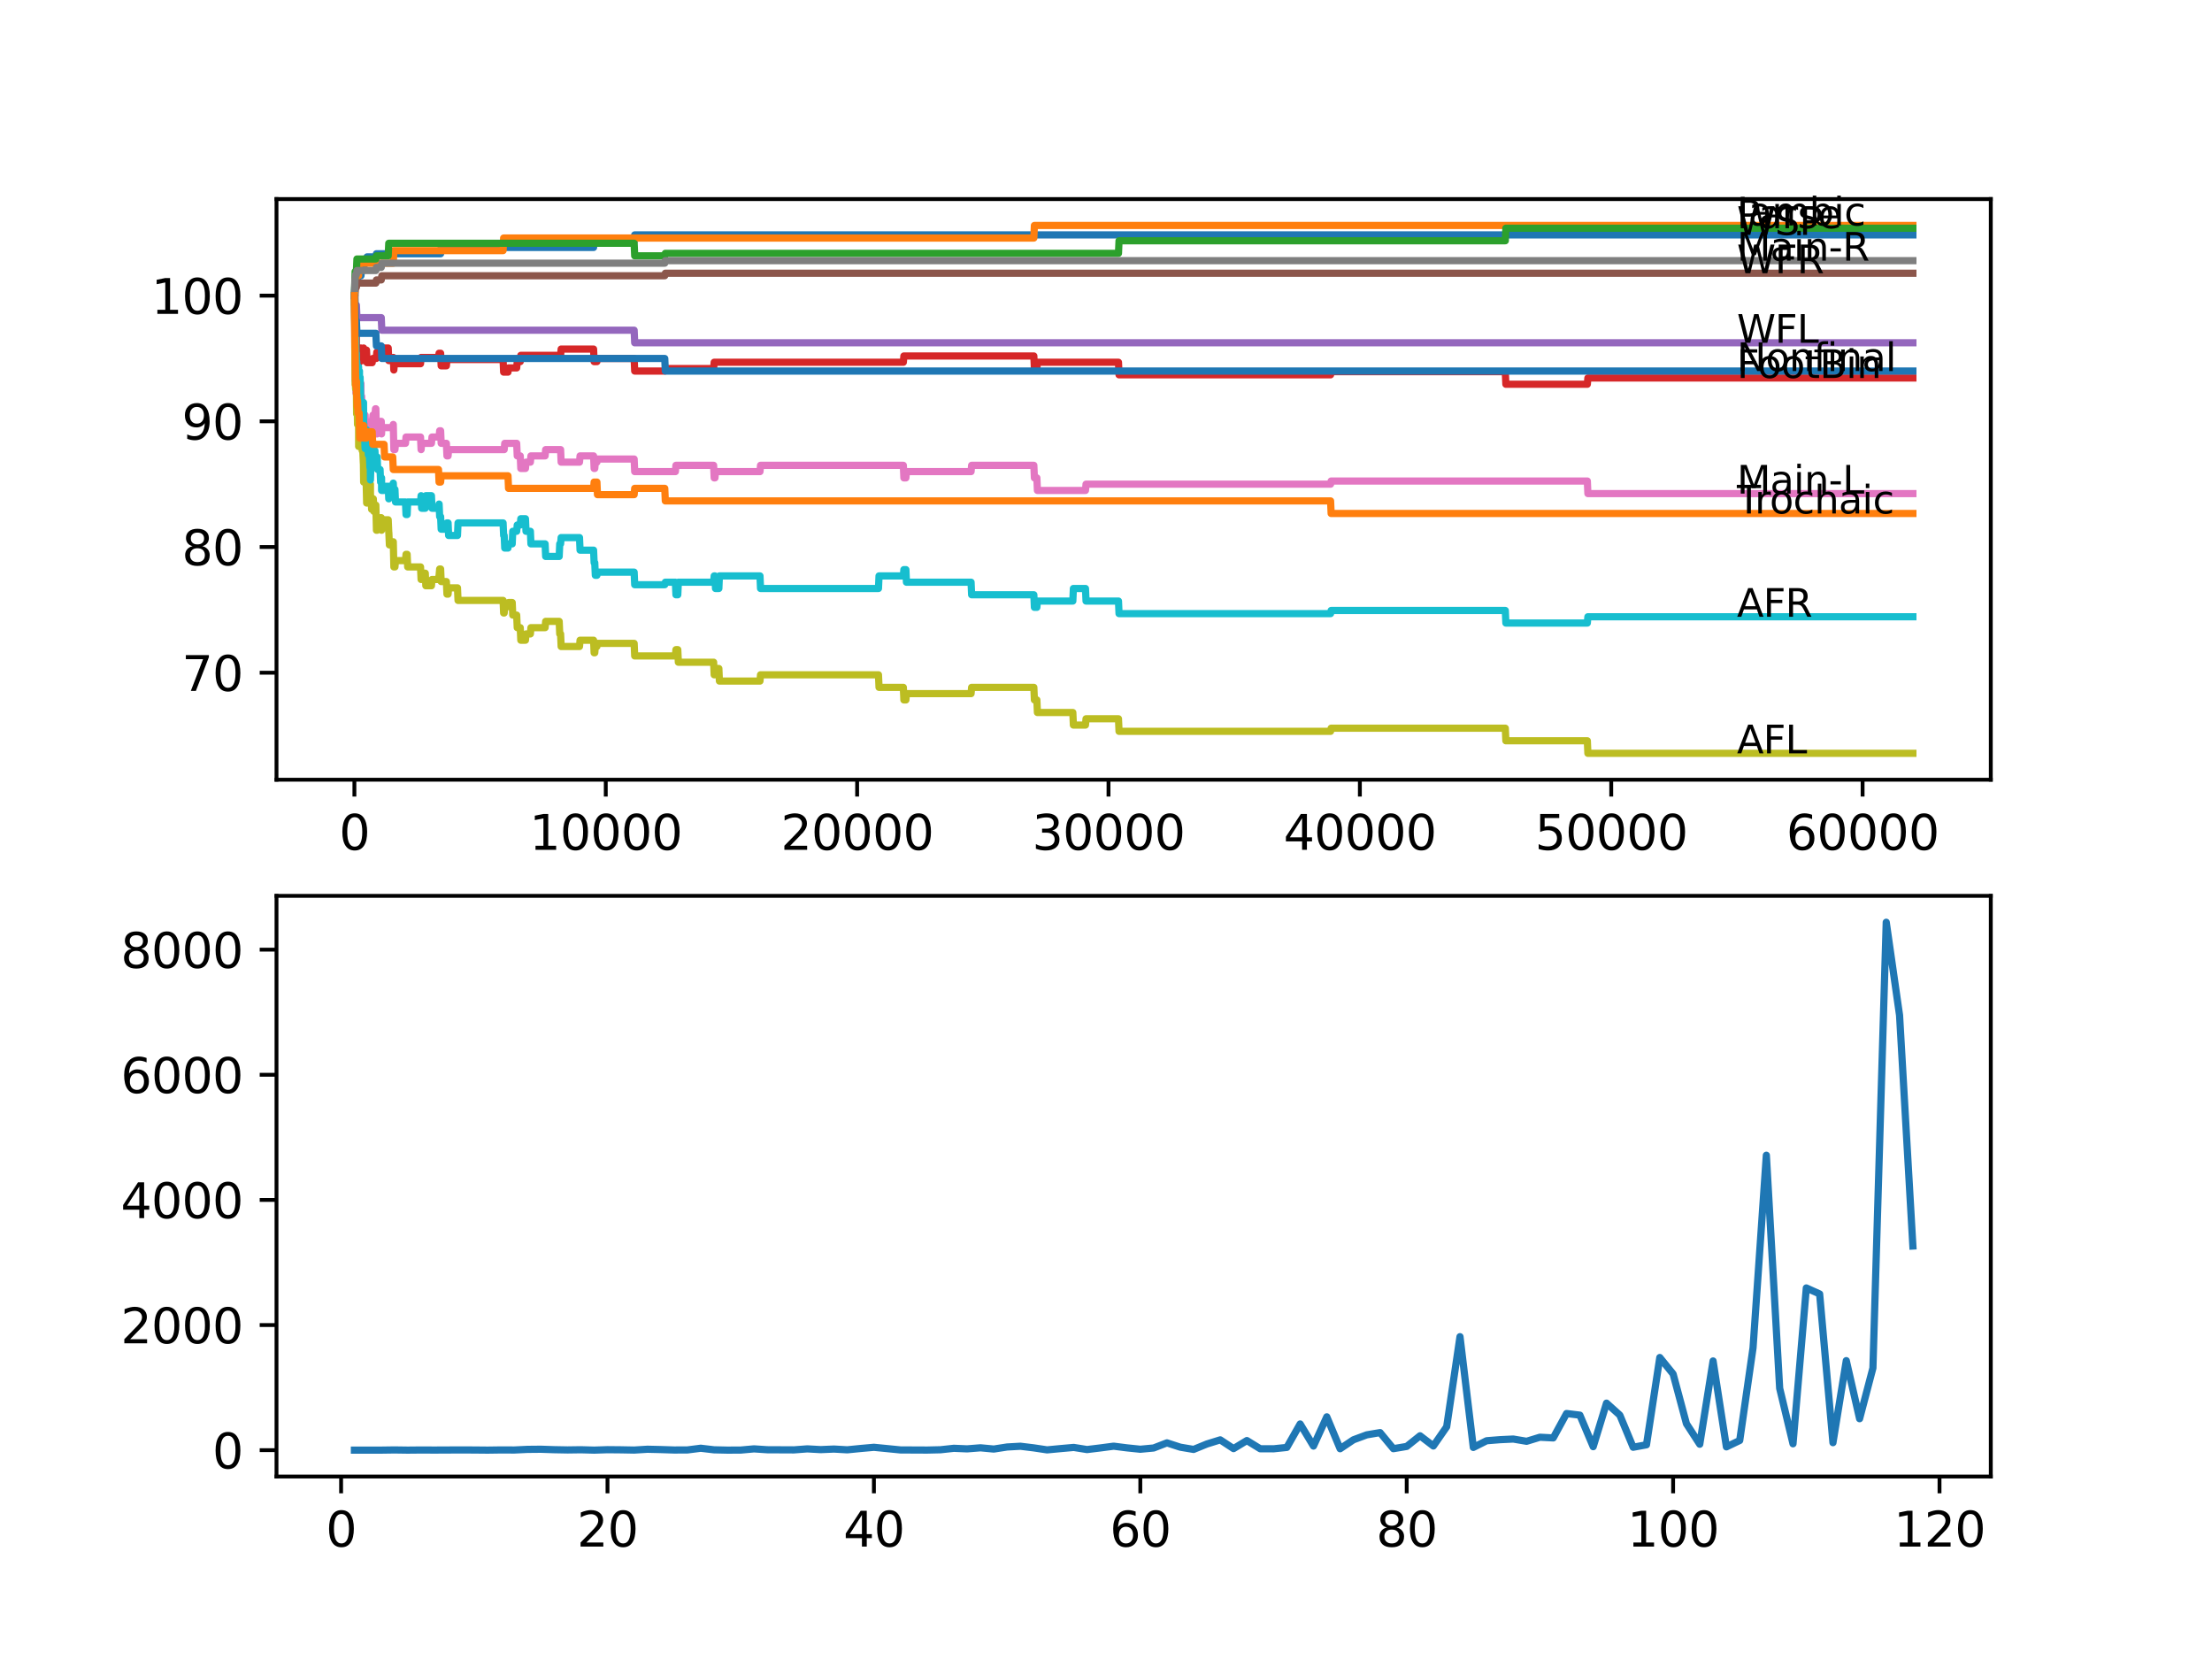 <?xml version="1.0" encoding="utf-8" standalone="no"?>
<!DOCTYPE svg PUBLIC "-//W3C//DTD SVG 1.1//EN"
  "http://www.w3.org/Graphics/SVG/1.1/DTD/svg11.dtd">
<svg xmlns:xlink="http://www.w3.org/1999/xlink" width="460.8pt" height="345.6pt" viewBox="0 0 460.8 345.6" xmlns="http://www.w3.org/2000/svg" version="1.1">
 <defs>
  <style type="text/css">*{stroke-linejoin: round; stroke-linecap: butt}</style>
 </defs>
 <g id="figure_1">
  <g id="patch_1">
   <path d="M 0 345.6 
L 460.8 345.6 
L 460.8 0 
L 0 0 
z
" style="fill: #ffffff"/>
  </g>
  <g id="axes_1">
   <g id="patch_2">
    <path d="M 57.6 162.432 
L 414.72 162.432 
L 414.72 41.472 
L 57.6 41.472 
z
" style="fill: #ffffff"/>
   </g>
   <g id="matplotlib.axis_1">
    <g id="xtick_1">
     <g id="line2d_1">
      <defs>
       <path id="mcd1e074f66" d="M 0 0 
L 0 3.5 
" style="stroke: #000000; stroke-width: 0.8"/>
      </defs>
      <g>
       <use xlink:href="#mcd1e074f66" x="73.827" y="162.432" style="stroke: #000000; stroke-width: 0.8"/>
      </g>
     </g>
     <g id="text_1">
      <!-- 0 -->
      <g transform="translate(70.646 177.03)scale(0.1 -0.1)">
       <defs>
        <path id="DejaVuSans-30" d="M 2034 4250 
Q 1547 4250 1301 3770 
Q 1056 3291 1056 2328 
Q 1056 1369 1301 889 
Q 1547 409 2034 409 
Q 2525 409 2770 889 
Q 3016 1369 3016 2328 
Q 3016 3291 2770 3770 
Q 2525 4250 2034 4250 
z
M 2034 4750 
Q 2819 4750 3233 4129 
Q 3647 3509 3647 2328 
Q 3647 1150 3233 529 
Q 2819 -91 2034 -91 
Q 1250 -91 836 529 
Q 422 1150 422 2328 
Q 422 3509 836 4129 
Q 1250 4750 2034 4750 
z
" transform="scale(0.016)"/>
       </defs>
       <use xlink:href="#DejaVuSans-30"/>
      </g>
     </g>
    </g>
    <g id="xtick_2">
     <g id="line2d_2">
      <g>
       <use xlink:href="#mcd1e074f66" x="126.192" y="162.432" style="stroke: #000000; stroke-width: 0.8"/>
      </g>
     </g>
     <g id="text_2">
      <!-- 10000 -->
      <g transform="translate(110.286 177.03)scale(0.1 -0.1)">
       <defs>
        <path id="DejaVuSans-31" d="M 794 531 
L 1825 531 
L 1825 4091 
L 703 3866 
L 703 4441 
L 1819 4666 
L 2450 4666 
L 2450 531 
L 3481 531 
L 3481 0 
L 794 0 
L 794 531 
z
" transform="scale(0.016)"/>
       </defs>
       <use xlink:href="#DejaVuSans-31"/>
       <use xlink:href="#DejaVuSans-30" x="63.623"/>
       <use xlink:href="#DejaVuSans-30" x="127.246"/>
       <use xlink:href="#DejaVuSans-30" x="190.869"/>
       <use xlink:href="#DejaVuSans-30" x="254.492"/>
      </g>
     </g>
    </g>
    <g id="xtick_3">
     <g id="line2d_3">
      <g>
       <use xlink:href="#mcd1e074f66" x="178.556" y="162.432" style="stroke: #000000; stroke-width: 0.8"/>
      </g>
     </g>
     <g id="text_3">
      <!-- 20000 -->
      <g transform="translate(162.65 177.03)scale(0.1 -0.1)">
       <defs>
        <path id="DejaVuSans-32" d="M 1228 531 
L 3431 531 
L 3431 0 
L 469 0 
L 469 531 
Q 828 903 1448 1529 
Q 2069 2156 2228 2338 
Q 2531 2678 2651 2914 
Q 2772 3150 2772 3378 
Q 2772 3750 2511 3984 
Q 2250 4219 1831 4219 
Q 1534 4219 1204 4116 
Q 875 4013 500 3803 
L 500 4441 
Q 881 4594 1212 4672 
Q 1544 4750 1819 4750 
Q 2544 4750 2975 4387 
Q 3406 4025 3406 3419 
Q 3406 3131 3298 2873 
Q 3191 2616 2906 2266 
Q 2828 2175 2409 1742 
Q 1991 1309 1228 531 
z
" transform="scale(0.016)"/>
       </defs>
       <use xlink:href="#DejaVuSans-32"/>
       <use xlink:href="#DejaVuSans-30" x="63.623"/>
       <use xlink:href="#DejaVuSans-30" x="127.246"/>
       <use xlink:href="#DejaVuSans-30" x="190.869"/>
       <use xlink:href="#DejaVuSans-30" x="254.492"/>
      </g>
     </g>
    </g>
    <g id="xtick_4">
     <g id="line2d_4">
      <g>
       <use xlink:href="#mcd1e074f66" x="230.921" y="162.432" style="stroke: #000000; stroke-width: 0.8"/>
      </g>
     </g>
     <g id="text_4">
      <!-- 30000 -->
      <g transform="translate(215.015 177.03)scale(0.1 -0.1)">
       <defs>
        <path id="DejaVuSans-33" d="M 2597 2516 
Q 3050 2419 3304 2112 
Q 3559 1806 3559 1356 
Q 3559 666 3084 287 
Q 2609 -91 1734 -91 
Q 1441 -91 1130 -33 
Q 819 25 488 141 
L 488 750 
Q 750 597 1062 519 
Q 1375 441 1716 441 
Q 2309 441 2620 675 
Q 2931 909 2931 1356 
Q 2931 1769 2642 2001 
Q 2353 2234 1838 2234 
L 1294 2234 
L 1294 2753 
L 1863 2753 
Q 2328 2753 2575 2939 
Q 2822 3125 2822 3475 
Q 2822 3834 2567 4026 
Q 2313 4219 1838 4219 
Q 1578 4219 1281 4162 
Q 984 4106 628 3988 
L 628 4550 
Q 988 4650 1302 4700 
Q 1616 4750 1894 4750 
Q 2613 4750 3031 4423 
Q 3450 4097 3450 3541 
Q 3450 3153 3228 2886 
Q 3006 2619 2597 2516 
z
" transform="scale(0.016)"/>
       </defs>
       <use xlink:href="#DejaVuSans-33"/>
       <use xlink:href="#DejaVuSans-30" x="63.623"/>
       <use xlink:href="#DejaVuSans-30" x="127.246"/>
       <use xlink:href="#DejaVuSans-30" x="190.869"/>
       <use xlink:href="#DejaVuSans-30" x="254.492"/>
      </g>
     </g>
    </g>
    <g id="xtick_5">
     <g id="line2d_5">
      <g>
       <use xlink:href="#mcd1e074f66" x="283.285" y="162.432" style="stroke: #000000; stroke-width: 0.8"/>
      </g>
     </g>
     <g id="text_5">
      <!-- 40000 -->
      <g transform="translate(267.379 177.03)scale(0.1 -0.1)">
       <defs>
        <path id="DejaVuSans-34" d="M 2419 4116 
L 825 1625 
L 2419 1625 
L 2419 4116 
z
M 2253 4666 
L 3047 4666 
L 3047 1625 
L 3713 1625 
L 3713 1100 
L 3047 1100 
L 3047 0 
L 2419 0 
L 2419 1100 
L 313 1100 
L 313 1709 
L 2253 4666 
z
" transform="scale(0.016)"/>
       </defs>
       <use xlink:href="#DejaVuSans-34"/>
       <use xlink:href="#DejaVuSans-30" x="63.623"/>
       <use xlink:href="#DejaVuSans-30" x="127.246"/>
       <use xlink:href="#DejaVuSans-30" x="190.869"/>
       <use xlink:href="#DejaVuSans-30" x="254.492"/>
      </g>
     </g>
    </g>
    <g id="xtick_6">
     <g id="line2d_6">
      <g>
       <use xlink:href="#mcd1e074f66" x="335.65" y="162.432" style="stroke: #000000; stroke-width: 0.8"/>
      </g>
     </g>
     <g id="text_6">
      <!-- 50000 -->
      <g transform="translate(319.744 177.03)scale(0.1 -0.1)">
       <defs>
        <path id="DejaVuSans-35" d="M 691 4666 
L 3169 4666 
L 3169 4134 
L 1269 4134 
L 1269 2991 
Q 1406 3038 1543 3061 
Q 1681 3084 1819 3084 
Q 2600 3084 3056 2656 
Q 3513 2228 3513 1497 
Q 3513 744 3044 326 
Q 2575 -91 1722 -91 
Q 1428 -91 1123 -41 
Q 819 9 494 109 
L 494 744 
Q 775 591 1075 516 
Q 1375 441 1709 441 
Q 2250 441 2565 725 
Q 2881 1009 2881 1497 
Q 2881 1984 2565 2268 
Q 2250 2553 1709 2553 
Q 1456 2553 1204 2497 
Q 953 2441 691 2322 
L 691 4666 
z
" transform="scale(0.016)"/>
       </defs>
       <use xlink:href="#DejaVuSans-35"/>
       <use xlink:href="#DejaVuSans-30" x="63.623"/>
       <use xlink:href="#DejaVuSans-30" x="127.246"/>
       <use xlink:href="#DejaVuSans-30" x="190.869"/>
       <use xlink:href="#DejaVuSans-30" x="254.492"/>
      </g>
     </g>
    </g>
    <g id="xtick_7">
     <g id="line2d_7">
      <g>
       <use xlink:href="#mcd1e074f66" x="388.014" y="162.432" style="stroke: #000000; stroke-width: 0.8"/>
      </g>
     </g>
     <g id="text_7">
      <!-- 60000 -->
      <g transform="translate(372.108 177.03)scale(0.1 -0.1)">
       <defs>
        <path id="DejaVuSans-36" d="M 2113 2584 
Q 1688 2584 1439 2293 
Q 1191 2003 1191 1497 
Q 1191 994 1439 701 
Q 1688 409 2113 409 
Q 2538 409 2786 701 
Q 3034 994 3034 1497 
Q 3034 2003 2786 2293 
Q 2538 2584 2113 2584 
z
M 3366 4563 
L 3366 3988 
Q 3128 4100 2886 4159 
Q 2644 4219 2406 4219 
Q 1781 4219 1451 3797 
Q 1122 3375 1075 2522 
Q 1259 2794 1537 2939 
Q 1816 3084 2150 3084 
Q 2853 3084 3261 2657 
Q 3669 2231 3669 1497 
Q 3669 778 3244 343 
Q 2819 -91 2113 -91 
Q 1303 -91 875 529 
Q 447 1150 447 2328 
Q 447 3434 972 4092 
Q 1497 4750 2381 4750 
Q 2619 4750 2861 4703 
Q 3103 4656 3366 4563 
z
" transform="scale(0.016)"/>
       </defs>
       <use xlink:href="#DejaVuSans-36"/>
       <use xlink:href="#DejaVuSans-30" x="63.623"/>
       <use xlink:href="#DejaVuSans-30" x="127.246"/>
       <use xlink:href="#DejaVuSans-30" x="190.869"/>
       <use xlink:href="#DejaVuSans-30" x="254.492"/>
      </g>
     </g>
    </g>
   </g>
   <g id="matplotlib.axis_2">
    <g id="ytick_1">
     <g id="line2d_8">
      <defs>
       <path id="m75cc84a475" d="M 0 0 
L -3.5 0 
" style="stroke: #000000; stroke-width: 0.8"/>
      </defs>
      <g>
       <use xlink:href="#m75cc84a475" x="57.6" y="140.134" style="stroke: #000000; stroke-width: 0.8"/>
      </g>
     </g>
     <g id="text_8">
      <!-- 70 -->
      <g transform="translate(37.875 143.933)scale(0.1 -0.1)">
       <defs>
        <path id="DejaVuSans-37" d="M 525 4666 
L 3525 4666 
L 3525 4397 
L 1831 0 
L 1172 0 
L 2766 4134 
L 525 4134 
L 525 4666 
z
" transform="scale(0.016)"/>
       </defs>
       <use xlink:href="#DejaVuSans-37"/>
       <use xlink:href="#DejaVuSans-30" x="63.623"/>
      </g>
     </g>
    </g>
    <g id="ytick_2">
     <g id="line2d_9">
      <g>
       <use xlink:href="#m75cc84a475" x="57.6" y="113.952" style="stroke: #000000; stroke-width: 0.8"/>
      </g>
     </g>
     <g id="text_9">
      <!-- 80 -->
      <g transform="translate(37.875 117.751)scale(0.1 -0.1)">
       <defs>
        <path id="DejaVuSans-38" d="M 2034 2216 
Q 1584 2216 1326 1975 
Q 1069 1734 1069 1313 
Q 1069 891 1326 650 
Q 1584 409 2034 409 
Q 2484 409 2743 651 
Q 3003 894 3003 1313 
Q 3003 1734 2745 1975 
Q 2488 2216 2034 2216 
z
M 1403 2484 
Q 997 2584 770 2862 
Q 544 3141 544 3541 
Q 544 4100 942 4425 
Q 1341 4750 2034 4750 
Q 2731 4750 3128 4425 
Q 3525 4100 3525 3541 
Q 3525 3141 3298 2862 
Q 3072 2584 2669 2484 
Q 3125 2378 3379 2068 
Q 3634 1759 3634 1313 
Q 3634 634 3220 271 
Q 2806 -91 2034 -91 
Q 1263 -91 848 271 
Q 434 634 434 1313 
Q 434 1759 690 2068 
Q 947 2378 1403 2484 
z
M 1172 3481 
Q 1172 3119 1398 2916 
Q 1625 2713 2034 2713 
Q 2441 2713 2670 2916 
Q 2900 3119 2900 3481 
Q 2900 3844 2670 4047 
Q 2441 4250 2034 4250 
Q 1625 4250 1398 4047 
Q 1172 3844 1172 3481 
z
" transform="scale(0.016)"/>
       </defs>
       <use xlink:href="#DejaVuSans-38"/>
       <use xlink:href="#DejaVuSans-30" x="63.623"/>
      </g>
     </g>
    </g>
    <g id="ytick_3">
     <g id="line2d_10">
      <g>
       <use xlink:href="#m75cc84a475" x="57.6" y="87.77" style="stroke: #000000; stroke-width: 0.8"/>
      </g>
     </g>
     <g id="text_10">
      <!-- 90 -->
      <g transform="translate(37.875 91.569)scale(0.1 -0.1)">
       <defs>
        <path id="DejaVuSans-39" d="M 703 97 
L 703 672 
Q 941 559 1184 500 
Q 1428 441 1663 441 
Q 2288 441 2617 861 
Q 2947 1281 2994 2138 
Q 2813 1869 2534 1725 
Q 2256 1581 1919 1581 
Q 1219 1581 811 2004 
Q 403 2428 403 3163 
Q 403 3881 828 4315 
Q 1253 4750 1959 4750 
Q 2769 4750 3195 4129 
Q 3622 3509 3622 2328 
Q 3622 1225 3098 567 
Q 2575 -91 1691 -91 
Q 1453 -91 1209 -44 
Q 966 3 703 97 
z
M 1959 2075 
Q 2384 2075 2632 2365 
Q 2881 2656 2881 3163 
Q 2881 3666 2632 3958 
Q 2384 4250 1959 4250 
Q 1534 4250 1286 3958 
Q 1038 3666 1038 3163 
Q 1038 2656 1286 2365 
Q 1534 2075 1959 2075 
z
" transform="scale(0.016)"/>
       </defs>
       <use xlink:href="#DejaVuSans-39"/>
       <use xlink:href="#DejaVuSans-30" x="63.623"/>
      </g>
     </g>
    </g>
    <g id="ytick_4">
     <g id="line2d_11">
      <g>
       <use xlink:href="#m75cc84a475" x="57.6" y="61.588" style="stroke: #000000; stroke-width: 0.8"/>
      </g>
     </g>
     <g id="text_11">
      <!-- 100 -->
      <g transform="translate(31.512 65.388)scale(0.1 -0.1)">
       <use xlink:href="#DejaVuSans-31"/>
       <use xlink:href="#DejaVuSans-30" x="63.623"/>
       <use xlink:href="#DejaVuSans-30" x="127.246"/>
      </g>
     </g>
    </g>
   </g>
   <g id="line2d_12">
    <path d="M 73.833 61.588 
L 73.964 58.752 
L 74.409 58.752 
L 74.524 57.443 
L 75.194 57.443 
L 75.309 56.134 
L 75.744 56.134 
L 75.859 54.825 
L 76.351 54.825 
L 76.467 53.516 
L 78.299 53.516 
L 78.415 52.861 
L 91.789 52.861 
L 91.904 51.552 
L 123.652 51.552 
L 123.767 50.243 
L 132.104 50.243 
L 132.219 48.934 
L 398.487 48.934 
L 398.487 48.934 
" clip-path="url(#p19da0e4872)" style="fill: none; stroke: #1f77b4; stroke-width: 1.5; stroke-linecap: square"/>
   </g>
   <g id="line2d_13">
    <path d="M 73.833 61.588 
L 73.848 63.552 
L 73.953 60.061 
L 74.063 60.061 
L 74.178 57.443 
L 74.707 57.443 
L 74.822 54.825 
L 81.928 54.825 
L 82.043 52.207 
L 104.801 52.207 
L 104.916 49.588 
L 215.369 49.588 
L 215.484 46.97 
L 398.487 46.97 
L 398.487 46.97 
" clip-path="url(#p19da0e4872)" style="fill: none; stroke: #ff7f0e; stroke-width: 1.5; stroke-linecap: square"/>
   </g>
   <g id="line2d_14">
    <path d="M 73.833 61.588 
L 73.979 56.57 
L 74.241 56.57 
L 74.356 53.952 
L 78.299 53.952 
L 78.415 53.297 
L 80.871 53.297 
L 80.986 50.679 
L 132.104 50.679 
L 132.219 53.297 
L 138.482 53.297 
L 138.597 52.774 
L 233 52.774 
L 233.115 50.156 
L 313.584 50.156 
L 313.699 47.537 
L 398.487 47.537 
L 398.487 47.537 
" clip-path="url(#p19da0e4872)" style="fill: none; stroke: #2ca02c; stroke-width: 1.5; stroke-linecap: square"/>
   </g>
   <g id="line2d_15">
    <path d="M 73.833 61.588 
L 73.953 68.788 
L 73.958 67.916 
L 73.964 70.534 
L 74.063 68.788 
L 74.178 71.407 
L 74.205 71.407 
L 74.241 70.097 
L 74.252 75.334 
L 74.299 74.461 
L 74.33 74.461 
L 74.445 73.588 
L 74.477 73.588 
L 74.592 72.934 
L 74.707 72.934 
L 74.817 75.552 
L 74.943 72.497 
L 75.194 72.497 
L 75.309 75.116 
L 75.336 75.116 
L 75.451 73.807 
L 75.707 73.807 
L 75.744 72.497 
L 75.749 75.116 
L 75.812 74.243 
L 76.058 74.243 
L 76.173 72.934 
L 76.351 72.934 
L 76.467 75.552 
L 77.53 75.552 
L 77.645 74.679 
L 78.378 74.679 
L 78.493 73.37 
L 80.007 73.37 
L 80.122 72.497 
L 80.871 72.497 
L 80.986 75.116 
L 81.808 75.116 
L 81.923 74.461 
L 81.928 74.461 
L 82.043 77.079 
L 82.159 75.77 
L 87.605 75.77 
L 87.72 74.461 
L 91.349 74.461 
L 91.464 73.588 
L 91.789 73.588 
L 91.904 76.207 
L 92.993 76.207 
L 93.108 74.897 
L 104.801 74.897 
L 104.916 77.516 
L 105.822 77.516 
L 105.937 76.643 
L 107.634 76.643 
L 107.749 75.334 
L 108.378 75.334 
L 108.493 74.025 
L 116.782 74.025 
L 116.897 72.716 
L 123.652 72.716 
L 123.767 75.334 
L 124.349 75.334 
L 124.464 74.679 
L 132.104 74.679 
L 132.219 77.297 
L 138.482 77.297 
L 138.597 76.774 
L 148.662 76.774 
L 148.777 75.465 
L 188.181 75.465 
L 188.296 74.156 
L 215.369 74.156 
L 215.484 76.774 
L 215.997 76.774 
L 216.112 75.465 
L 233 75.465 
L 233.115 78.083 
L 277.185 78.083 
L 277.3 77.428 
L 313.584 77.428 
L 313.699 80.047 
L 330.67 80.047 
L 330.785 78.737 
L 398.487 78.737 
L 398.487 78.737 
" clip-path="url(#p19da0e4872)" style="fill: none; stroke: #d62728; stroke-width: 1.5; stroke-linecap: square"/>
   </g>
   <g id="line2d_16">
    <path d="M 73.833 61.588 
L 73.917 60.934 
L 73.922 63.552 
L 73.927 63.552 
L 74.246 63.552 
L 74.362 66.17 
L 79.425 66.17 
L 79.54 68.788 
L 132.104 68.788 
L 132.219 71.407 
L 398.487 71.407 
L 398.487 71.407 
" clip-path="url(#p19da0e4872)" style="fill: none; stroke: #9467bd; stroke-width: 1.5; stroke-linecap: square"/>
   </g>
   <g id="line2d_17">
    <path d="M 73.833 61.588 
L 73.937 61.588 
L 74.058 59.843 
L 74.246 59.843 
L 74.362 58.97 
L 78.299 58.97 
L 78.415 58.316 
L 79.425 58.316 
L 79.54 57.443 
L 138.482 57.443 
L 138.597 56.919 
L 398.487 56.919 
L 398.487 56.919 
" clip-path="url(#p19da0e4872)" style="fill: none; stroke: #8c564b; stroke-width: 1.5; stroke-linecap: square"/>
   </g>
   <g id="line2d_18">
    <path d="M 73.833 61.588 
L 73.974 79.261 
L 74.063 79.261 
L 74.142 81.879 
L 74.173 80.57 
L 74.184 80.57 
L 74.246 79.261 
L 74.252 81.879 
L 74.288 81.879 
L 74.32 81.879 
L 74.409 80.57 
L 74.414 83.188 
L 74.424 83.188 
L 74.477 83.188 
L 74.602 81.225 
L 74.66 81.225 
L 74.707 79.916 
L 74.712 82.534 
L 74.765 82.534 
L 74.885 82.534 
L 74.911 81.225 
L 74.917 83.843 
L 74.99 83.843 
L 75.021 83.843 
L 75.142 81.225 
L 75.163 81.225 
L 75.194 79.916 
L 75.199 82.534 
L 75.268 82.534 
L 75.336 82.534 
L 75.451 85.152 
L 75.707 85.152 
L 75.791 89.079 
L 75.823 87.77 
L 75.948 87.77 
L 76.058 86.461 
L 76.173 89.079 
L 76.351 89.079 
L 76.467 91.697 
L 76.619 91.697 
L 76.734 90.388 
L 76.948 90.388 
L 77.064 89.079 
L 77.142 89.079 
L 77.257 87.77 
L 77.582 87.77 
L 77.697 86.461 
L 78.106 86.461 
L 78.221 85.152 
L 78.299 85.152 
L 78.42 90.388 
L 78.561 90.388 
L 78.676 89.079 
L 79.174 89.079 
L 79.289 87.77 
L 79.425 87.77 
L 79.488 90.388 
L 79.535 89.079 
L 81.808 89.079 
L 81.923 88.425 
L 81.928 88.425 
L 82.049 93.661 
L 82.274 93.661 
L 82.389 92.352 
L 84.468 92.352 
L 84.583 91.043 
L 87.605 91.043 
L 87.72 93.661 
L 87.725 93.661 
L 87.84 92.352 
L 89.877 92.352 
L 89.992 91.043 
L 91.474 91.043 
L 91.59 89.734 
L 91.789 89.734 
L 91.904 92.352 
L 92.993 92.352 
L 93.108 94.97 
L 93.344 94.97 
L 93.459 93.661 
L 105.031 93.661 
L 105.147 92.352 
L 107.634 92.352 
L 107.749 94.97 
L 108.378 94.97 
L 108.493 97.588 
L 109.462 97.588 
L 109.577 96.279 
L 110.488 96.279 
L 110.603 94.97 
L 113.556 94.97 
L 113.672 93.661 
L 116.782 93.661 
L 116.897 96.279 
L 120.72 96.279 
L 120.835 94.97 
L 123.652 94.97 
L 123.767 97.588 
L 123.898 97.588 
L 124.014 96.279 
L 124.349 96.279 
L 124.464 95.625 
L 132.104 95.625 
L 132.219 98.243 
L 140.697 98.243 
L 140.812 96.934 
L 148.662 96.934 
L 148.777 99.552 
L 148.939 99.552 
L 149.054 98.243 
L 158.318 98.243 
L 158.433 96.934 
L 188.181 96.934 
L 188.296 99.552 
L 188.715 99.552 
L 188.83 98.243 
L 202.293 98.243 
L 202.408 96.934 
L 215.369 96.934 
L 215.484 99.552 
L 215.997 99.552 
L 216.112 102.17 
L 226.124 102.17 
L 226.24 100.861 
L 277.185 100.861 
L 277.3 100.207 
L 330.67 100.207 
L 330.785 102.825 
L 398.487 102.825 
L 398.487 102.825 
" clip-path="url(#p19da0e4872)" style="fill: none; stroke: #e377c2; stroke-width: 1.5; stroke-linecap: square"/>
   </g>
   <g id="line2d_19">
    <path d="M 73.833 61.588 
L 73.838 61.588 
L 73.953 58.097 
L 73.958 58.097 
L 74.074 57.225 
L 74.246 57.225 
L 74.362 56.352 
L 78.299 56.352 
L 78.415 55.697 
L 79.425 55.697 
L 79.54 54.825 
L 138.482 54.825 
L 138.597 54.301 
L 398.487 54.301 
L 398.487 54.301 
" clip-path="url(#p19da0e4872)" style="fill: none; stroke: #7f7f7f; stroke-width: 1.5; stroke-linecap: square"/>
   </g>
   <g id="line2d_20">
    <path d="M 73.833 61.588 
L 73.979 80.134 
L 74.063 78.388 
L 74.068 81.007 
L 74.084 81.007 
L 74.142 81.007 
L 74.205 78.388 
L 74.241 81.007 
L 74.288 86.243 
L 74.356 83.188 
L 74.409 83.188 
L 74.477 88.425 
L 74.524 86.461 
L 74.66 86.461 
L 74.692 85.152 
L 74.712 93.007 
L 74.744 93.007 
L 74.817 93.007 
L 74.911 89.952 
L 74.927 92.57 
L 75.021 92.57 
L 75.142 89.952 
L 75.163 89.952 
L 75.194 88.643 
L 75.199 91.261 
L 75.268 91.261 
L 75.336 91.261 
L 75.451 93.879 
L 75.576 93.879 
L 75.692 96.497 
L 75.707 96.497 
L 75.755 100.425 
L 75.817 98.243 
L 75.948 98.243 
L 76.058 96.934 
L 76.173 99.552 
L 76.257 99.552 
L 76.378 104.788 
L 76.619 104.788 
L 76.734 103.479 
L 76.948 103.479 
L 77.064 102.17 
L 77.142 102.17 
L 77.168 100.861 
L 77.174 103.479 
L 77.247 103.479 
L 77.299 103.479 
L 77.414 106.097 
L 77.53 106.097 
L 77.65 103.916 
L 77.771 103.916 
L 77.886 106.534 
L 78.106 106.534 
L 78.221 105.225 
L 78.299 105.225 
L 78.42 110.461 
L 78.561 110.461 
L 78.676 109.152 
L 79.174 109.152 
L 79.289 107.843 
L 79.425 107.843 
L 79.488 110.461 
L 79.535 109.152 
L 80.007 109.152 
L 80.122 108.279 
L 80.871 108.279 
L 80.986 110.897 
L 81.001 110.897 
L 81.117 113.516 
L 81.808 113.516 
L 81.923 112.861 
L 81.928 112.861 
L 82.049 118.097 
L 82.274 118.097 
L 82.389 116.788 
L 84.468 116.788 
L 84.583 115.479 
L 84.814 115.479 
L 84.929 118.097 
L 87.605 118.097 
L 87.72 120.716 
L 87.725 120.716 
L 87.84 119.407 
L 88.594 119.407 
L 88.709 122.025 
L 89.877 122.025 
L 89.992 120.716 
L 91.349 120.716 
L 91.464 119.843 
L 91.474 119.843 
L 91.59 118.534 
L 91.789 118.534 
L 91.904 121.152 
L 92.993 121.152 
L 93.108 123.77 
L 93.344 123.77 
L 93.459 122.461 
L 95.302 122.461 
L 95.417 125.079 
L 104.801 125.079 
L 104.916 127.697 
L 105.031 127.697 
L 105.147 126.388 
L 105.822 126.388 
L 105.937 125.516 
L 106.702 125.516 
L 106.817 128.134 
L 107.634 128.134 
L 107.749 130.752 
L 108.378 130.752 
L 108.493 133.37 
L 109.462 133.37 
L 109.577 132.061 
L 110.488 132.061 
L 110.603 130.752 
L 113.556 130.752 
L 113.672 129.443 
L 116.489 129.443 
L 116.604 132.061 
L 116.782 132.061 
L 116.897 134.679 
L 120.72 134.679 
L 120.835 133.37 
L 123.652 133.37 
L 123.767 135.988 
L 123.898 135.988 
L 124.014 134.679 
L 124.349 134.679 
L 124.464 134.025 
L 132.104 134.025 
L 132.219 136.643 
L 140.697 136.643 
L 140.812 135.334 
L 141.194 135.334 
L 141.31 137.952 
L 148.662 137.952 
L 148.777 140.57 
L 148.939 140.57 
L 149.054 139.261 
L 149.751 139.261 
L 149.866 141.879 
L 158.318 141.879 
L 158.433 140.57 
L 183.002 140.57 
L 183.117 143.188 
L 188.181 143.188 
L 188.296 145.807 
L 188.715 145.807 
L 188.83 144.497 
L 202.293 144.497 
L 202.408 143.188 
L 215.369 143.188 
L 215.484 145.807 
L 215.997 145.807 
L 216.112 148.425 
L 223.49 148.425 
L 223.606 151.043 
L 226.124 151.043 
L 226.24 149.734 
L 233 149.734 
L 233.115 152.352 
L 277.185 152.352 
L 277.3 151.697 
L 313.584 151.697 
L 313.699 154.316 
L 330.67 154.316 
L 330.785 156.934 
L 398.487 156.934 
L 398.487 156.934 
" clip-path="url(#p19da0e4872)" style="fill: none; stroke: #bcbd22; stroke-width: 1.5; stroke-linecap: square"/>
   </g>
   <g id="line2d_21">
    <path d="M 73.833 61.588 
L 73.953 69.661 
L 74.063 67.043 
L 74.189 74.897 
L 74.205 74.897 
L 74.241 73.588 
L 74.246 76.207 
L 74.309 75.334 
L 74.32 75.334 
L 74.435 79.697 
L 74.461 79.697 
L 74.498 76.425 
L 74.571 79.043 
L 74.66 79.043 
L 74.692 81.661 
L 74.702 76.425 
L 74.77 79.043 
L 74.817 79.043 
L 74.885 77.297 
L 74.89 79.916 
L 74.927 78.607 
L 75.021 78.607 
L 75.142 83.843 
L 75.163 83.843 
L 75.283 89.079 
L 75.336 89.079 
L 75.451 87.77 
L 75.576 87.77 
L 75.692 85.152 
L 75.707 85.152 
L 75.728 83.843 
L 75.749 89.079 
L 75.791 88.207 
L 75.906 90.825 
L 75.948 90.825 
L 76.058 93.443 
L 76.173 92.134 
L 76.257 92.134 
L 76.351 89.516 
L 76.367 92.134 
L 76.619 92.134 
L 76.734 94.752 
L 76.948 94.752 
L 77.064 97.37 
L 77.142 97.37 
L 77.168 99.988 
L 77.252 97.37 
L 77.299 97.37 
L 77.414 94.752 
L 77.53 94.752 
L 77.582 93.879 
L 77.587 96.497 
L 77.629 96.497 
L 77.771 96.497 
L 77.886 93.879 
L 78.106 93.879 
L 78.221 96.497 
L 78.378 96.497 
L 78.493 95.188 
L 78.561 95.188 
L 78.676 97.807 
L 79.174 97.807 
L 79.289 100.425 
L 79.425 100.425 
L 79.488 99.552 
L 79.493 102.17 
L 79.525 102.17 
L 80.007 102.17 
L 80.122 101.297 
L 80.871 101.297 
L 80.986 103.916 
L 81.001 103.916 
L 81.117 101.297 
L 81.808 101.297 
L 81.923 100.643 
L 81.928 100.643 
L 82.043 103.261 
L 82.159 101.952 
L 82.274 101.952 
L 82.389 104.57 
L 84.468 104.57 
L 84.583 107.188 
L 84.814 107.188 
L 84.929 104.57 
L 87.605 104.57 
L 87.72 103.261 
L 87.725 103.261 
L 87.84 105.879 
L 88.594 105.879 
L 88.709 103.261 
L 89.877 103.261 
L 89.992 105.879 
L 91.349 105.879 
L 91.464 105.007 
L 91.474 105.007 
L 91.59 107.625 
L 91.789 107.625 
L 91.904 110.243 
L 92.993 110.243 
L 93.108 108.934 
L 93.344 108.934 
L 93.459 111.552 
L 95.302 111.552 
L 95.417 108.934 
L 104.801 108.934 
L 104.916 111.552 
L 105.031 111.552 
L 105.147 114.17 
L 105.822 114.17 
L 105.937 113.297 
L 106.702 113.297 
L 106.817 110.679 
L 107.634 110.679 
L 107.749 109.37 
L 108.378 109.37 
L 108.493 108.061 
L 109.462 108.061 
L 109.577 110.679 
L 110.488 110.679 
L 110.603 113.297 
L 113.556 113.297 
L 113.672 115.916 
L 116.489 115.916 
L 116.604 113.297 
L 116.782 113.297 
L 116.897 111.988 
L 120.72 111.988 
L 120.835 114.607 
L 123.652 114.607 
L 123.767 117.225 
L 123.898 117.225 
L 124.014 119.843 
L 124.349 119.843 
L 124.464 119.188 
L 132.104 119.188 
L 132.219 121.807 
L 138.482 121.807 
L 138.597 121.283 
L 140.697 121.283 
L 140.812 123.901 
L 141.194 123.901 
L 141.31 121.283 
L 148.662 121.283 
L 148.777 119.974 
L 148.939 119.974 
L 149.054 122.592 
L 149.751 122.592 
L 149.866 119.974 
L 158.318 119.974 
L 158.433 122.592 
L 183.002 122.592 
L 183.117 119.974 
L 188.181 119.974 
L 188.296 118.665 
L 188.715 118.665 
L 188.83 121.283 
L 202.293 121.283 
L 202.408 123.901 
L 215.369 123.901 
L 215.484 126.519 
L 215.997 126.519 
L 216.112 125.21 
L 223.49 125.21 
L 223.606 122.592 
L 226.124 122.592 
L 226.24 125.21 
L 233 125.21 
L 233.115 127.828 
L 277.185 127.828 
L 277.3 127.174 
L 313.584 127.174 
L 313.699 129.792 
L 330.67 129.792 
L 330.785 128.483 
L 398.487 128.483 
L 398.487 128.483 
" clip-path="url(#p19da0e4872)" style="fill: none; stroke: #17becf; stroke-width: 1.5; stroke-linecap: square"/>
   </g>
   <g id="line2d_22">
    <path d="M 73.833 61.588 
L 73.937 61.588 
L 74.058 66.825 
L 74.246 66.825 
L 74.362 69.443 
L 78.299 69.443 
L 78.415 72.061 
L 79.425 72.061 
L 79.54 74.679 
L 138.482 74.679 
L 138.597 77.297 
L 398.487 77.297 
L 398.487 77.297 
" clip-path="url(#p19da0e4872)" style="fill: none; stroke: #1f77b4; stroke-width: 1.5; stroke-linecap: square"/>
   </g>
   <g id="line2d_23">
    <path d="M 73.833 61.588 
L 73.964 72.497 
L 73.979 72.497 
L 74.105 80.352 
L 74.246 80.352 
L 74.288 79.479 
L 74.294 82.097 
L 74.33 82.097 
L 74.409 84.716 
L 74.44 83.407 
L 74.477 83.407 
L 74.592 86.025 
L 74.817 86.025 
L 74.938 91.261 
L 75.194 91.261 
L 75.309 89.952 
L 75.744 89.952 
L 75.755 88.643 
L 75.76 91.261 
L 75.849 91.261 
L 76.351 91.261 
L 76.467 89.952 
L 77.53 89.952 
L 77.645 92.57 
L 80.007 92.57 
L 80.122 95.188 
L 81.808 95.188 
L 81.923 97.807 
L 91.349 97.807 
L 91.464 100.425 
L 91.789 100.425 
L 91.904 99.116 
L 105.822 99.116 
L 105.937 101.734 
L 123.652 101.734 
L 123.767 100.425 
L 124.349 100.425 
L 124.464 103.043 
L 132.104 103.043 
L 132.219 101.734 
L 138.482 101.734 
L 138.597 104.352 
L 277.185 104.352 
L 277.3 106.97 
L 398.487 106.97 
L 398.487 106.97 
" clip-path="url(#p19da0e4872)" style="fill: none; stroke: #ff7f0e; stroke-width: 1.5; stroke-linecap: square"/>
   </g>
   <g id="patch_3">
    <path d="M 57.6 162.432 
L 57.6 41.472 
" style="fill: none; stroke: #000000; stroke-width: 0.8; stroke-linejoin: miter; stroke-linecap: square"/>
   </g>
   <g id="patch_4">
    <path d="M 414.72 162.432 
L 414.72 41.472 
" style="fill: none; stroke: #000000; stroke-width: 0.8; stroke-linejoin: miter; stroke-linecap: square"/>
   </g>
   <g id="patch_5">
    <path d="M 57.6 162.432 
L 414.72 162.432 
" style="fill: none; stroke: #000000; stroke-width: 0.8; stroke-linejoin: miter; stroke-linecap: square"/>
   </g>
   <g id="patch_6">
    <path d="M 57.6 41.472 
L 414.72 41.472 
" style="fill: none; stroke: #000000; stroke-width: 0.8; stroke-linejoin: miter; stroke-linecap: square"/>
   </g>
   <g id="text_12">
    <!-- WSP -->
    <g transform="translate(361.832 48.934)scale(0.08 -0.08)">
     <defs>
      <path id="DejaVuSans-57" d="M 213 4666 
L 850 4666 
L 1831 722 
L 2809 4666 
L 3519 4666 
L 4500 722 
L 5478 4666 
L 6119 4666 
L 4947 0 
L 4153 0 
L 3169 4050 
L 2175 0 
L 1381 0 
L 213 4666 
z
" transform="scale(0.016)"/>
      <path id="DejaVuSans-53" d="M 3425 4513 
L 3425 3897 
Q 3066 4069 2747 4153 
Q 2428 4238 2131 4238 
Q 1616 4238 1336 4038 
Q 1056 3838 1056 3469 
Q 1056 3159 1242 3001 
Q 1428 2844 1947 2747 
L 2328 2669 
Q 3034 2534 3370 2195 
Q 3706 1856 3706 1288 
Q 3706 609 3251 259 
Q 2797 -91 1919 -91 
Q 1588 -91 1214 -16 
Q 841 59 441 206 
L 441 856 
Q 825 641 1194 531 
Q 1563 422 1919 422 
Q 2459 422 2753 634 
Q 3047 847 3047 1241 
Q 3047 1584 2836 1778 
Q 2625 1972 2144 2069 
L 1759 2144 
Q 1053 2284 737 2584 
Q 422 2884 422 3419 
Q 422 4038 858 4394 
Q 1294 4750 2059 4750 
Q 2388 4750 2728 4690 
Q 3069 4631 3425 4513 
z
" transform="scale(0.016)"/>
      <path id="DejaVuSans-50" d="M 1259 4147 
L 1259 2394 
L 2053 2394 
Q 2494 2394 2734 2622 
Q 2975 2850 2975 3272 
Q 2975 3691 2734 3919 
Q 2494 4147 2053 4147 
L 1259 4147 
z
M 628 4666 
L 2053 4666 
Q 2838 4666 3239 4311 
Q 3641 3956 3641 3272 
Q 3641 2581 3239 2228 
Q 2838 1875 2053 1875 
L 1259 1875 
L 1259 0 
L 628 0 
L 628 4666 
z
" transform="scale(0.016)"/>
     </defs>
     <use xlink:href="#DejaVuSans-57"/>
     <use xlink:href="#DejaVuSans-53" x="98.877"/>
     <use xlink:href="#DejaVuSans-50" x="162.354"/>
    </g>
   </g>
   <g id="text_13">
    <!-- Iambic -->
    <g transform="translate(361.832 46.97)scale(0.08 -0.08)">
     <defs>
      <path id="DejaVuSans-49" d="M 628 4666 
L 1259 4666 
L 1259 0 
L 628 0 
L 628 4666 
z
" transform="scale(0.016)"/>
      <path id="DejaVuSans-61" d="M 2194 1759 
Q 1497 1759 1228 1600 
Q 959 1441 959 1056 
Q 959 750 1161 570 
Q 1363 391 1709 391 
Q 2188 391 2477 730 
Q 2766 1069 2766 1631 
L 2766 1759 
L 2194 1759 
z
M 3341 1997 
L 3341 0 
L 2766 0 
L 2766 531 
Q 2569 213 2275 61 
Q 1981 -91 1556 -91 
Q 1019 -91 701 211 
Q 384 513 384 1019 
Q 384 1609 779 1909 
Q 1175 2209 1959 2209 
L 2766 2209 
L 2766 2266 
Q 2766 2663 2505 2880 
Q 2244 3097 1772 3097 
Q 1472 3097 1187 3025 
Q 903 2953 641 2809 
L 641 3341 
Q 956 3463 1253 3523 
Q 1550 3584 1831 3584 
Q 2591 3584 2966 3190 
Q 3341 2797 3341 1997 
z
" transform="scale(0.016)"/>
      <path id="DejaVuSans-6d" d="M 3328 2828 
Q 3544 3216 3844 3400 
Q 4144 3584 4550 3584 
Q 5097 3584 5394 3201 
Q 5691 2819 5691 2113 
L 5691 0 
L 5113 0 
L 5113 2094 
Q 5113 2597 4934 2840 
Q 4756 3084 4391 3084 
Q 3944 3084 3684 2787 
Q 3425 2491 3425 1978 
L 3425 0 
L 2847 0 
L 2847 2094 
Q 2847 2600 2669 2842 
Q 2491 3084 2119 3084 
Q 1678 3084 1418 2786 
Q 1159 2488 1159 1978 
L 1159 0 
L 581 0 
L 581 3500 
L 1159 3500 
L 1159 2956 
Q 1356 3278 1631 3431 
Q 1906 3584 2284 3584 
Q 2666 3584 2933 3390 
Q 3200 3197 3328 2828 
z
" transform="scale(0.016)"/>
      <path id="DejaVuSans-62" d="M 3116 1747 
Q 3116 2381 2855 2742 
Q 2594 3103 2138 3103 
Q 1681 3103 1420 2742 
Q 1159 2381 1159 1747 
Q 1159 1113 1420 752 
Q 1681 391 2138 391 
Q 2594 391 2855 752 
Q 3116 1113 3116 1747 
z
M 1159 2969 
Q 1341 3281 1617 3432 
Q 1894 3584 2278 3584 
Q 2916 3584 3314 3078 
Q 3713 2572 3713 1747 
Q 3713 922 3314 415 
Q 2916 -91 2278 -91 
Q 1894 -91 1617 61 
Q 1341 213 1159 525 
L 1159 0 
L 581 0 
L 581 4863 
L 1159 4863 
L 1159 2969 
z
" transform="scale(0.016)"/>
      <path id="DejaVuSans-69" d="M 603 3500 
L 1178 3500 
L 1178 0 
L 603 0 
L 603 3500 
z
M 603 4863 
L 1178 4863 
L 1178 4134 
L 603 4134 
L 603 4863 
z
" transform="scale(0.016)"/>
      <path id="DejaVuSans-63" d="M 3122 3366 
L 3122 2828 
Q 2878 2963 2633 3030 
Q 2388 3097 2138 3097 
Q 1578 3097 1268 2742 
Q 959 2388 959 1747 
Q 959 1106 1268 751 
Q 1578 397 2138 397 
Q 2388 397 2633 464 
Q 2878 531 3122 666 
L 3122 134 
Q 2881 22 2623 -34 
Q 2366 -91 2075 -91 
Q 1284 -91 818 406 
Q 353 903 353 1747 
Q 353 2603 823 3093 
Q 1294 3584 2113 3584 
Q 2378 3584 2631 3529 
Q 2884 3475 3122 3366 
z
" transform="scale(0.016)"/>
     </defs>
     <use xlink:href="#DejaVuSans-49"/>
     <use xlink:href="#DejaVuSans-61" x="29.492"/>
     <use xlink:href="#DejaVuSans-6d" x="90.771"/>
     <use xlink:href="#DejaVuSans-62" x="188.184"/>
     <use xlink:href="#DejaVuSans-69" x="251.66"/>
     <use xlink:href="#DejaVuSans-63" x="279.443"/>
    </g>
   </g>
   <g id="text_14">
    <!-- Parse -->
    <g transform="translate(361.832 47.537)scale(0.08 -0.08)">
     <defs>
      <path id="DejaVuSans-72" d="M 2631 2963 
Q 2534 3019 2420 3045 
Q 2306 3072 2169 3072 
Q 1681 3072 1420 2755 
Q 1159 2438 1159 1844 
L 1159 0 
L 581 0 
L 581 3500 
L 1159 3500 
L 1159 2956 
Q 1341 3275 1631 3429 
Q 1922 3584 2338 3584 
Q 2397 3584 2469 3576 
Q 2541 3569 2628 3553 
L 2631 2963 
z
" transform="scale(0.016)"/>
      <path id="DejaVuSans-73" d="M 2834 3397 
L 2834 2853 
Q 2591 2978 2328 3040 
Q 2066 3103 1784 3103 
Q 1356 3103 1142 2972 
Q 928 2841 928 2578 
Q 928 2378 1081 2264 
Q 1234 2150 1697 2047 
L 1894 2003 
Q 2506 1872 2764 1633 
Q 3022 1394 3022 966 
Q 3022 478 2636 193 
Q 2250 -91 1575 -91 
Q 1294 -91 989 -36 
Q 684 19 347 128 
L 347 722 
Q 666 556 975 473 
Q 1284 391 1588 391 
Q 1994 391 2212 530 
Q 2431 669 2431 922 
Q 2431 1156 2273 1281 
Q 2116 1406 1581 1522 
L 1381 1569 
Q 847 1681 609 1914 
Q 372 2147 372 2553 
Q 372 3047 722 3315 
Q 1072 3584 1716 3584 
Q 2034 3584 2315 3537 
Q 2597 3491 2834 3397 
z
" transform="scale(0.016)"/>
      <path id="DejaVuSans-65" d="M 3597 1894 
L 3597 1613 
L 953 1613 
Q 991 1019 1311 708 
Q 1631 397 2203 397 
Q 2534 397 2845 478 
Q 3156 559 3463 722 
L 3463 178 
Q 3153 47 2828 -22 
Q 2503 -91 2169 -91 
Q 1331 -91 842 396 
Q 353 884 353 1716 
Q 353 2575 817 3079 
Q 1281 3584 2069 3584 
Q 2775 3584 3186 3129 
Q 3597 2675 3597 1894 
z
M 3022 2063 
Q 3016 2534 2758 2815 
Q 2500 3097 2075 3097 
Q 1594 3097 1305 2825 
Q 1016 2553 972 2059 
L 3022 2063 
z
" transform="scale(0.016)"/>
     </defs>
     <use xlink:href="#DejaVuSans-50"/>
     <use xlink:href="#DejaVuSans-61" x="55.803"/>
     <use xlink:href="#DejaVuSans-72" x="117.082"/>
     <use xlink:href="#DejaVuSans-73" x="158.195"/>
     <use xlink:href="#DejaVuSans-65" x="210.295"/>
    </g>
   </g>
   <g id="text_15">
    <!-- FootBin -->
    <g transform="translate(361.832 78.737)scale(0.08 -0.08)">
     <defs>
      <path id="DejaVuSans-46" d="M 628 4666 
L 3309 4666 
L 3309 4134 
L 1259 4134 
L 1259 2759 
L 3109 2759 
L 3109 2228 
L 1259 2228 
L 1259 0 
L 628 0 
L 628 4666 
z
" transform="scale(0.016)"/>
      <path id="DejaVuSans-6f" d="M 1959 3097 
Q 1497 3097 1228 2736 
Q 959 2375 959 1747 
Q 959 1119 1226 758 
Q 1494 397 1959 397 
Q 2419 397 2687 759 
Q 2956 1122 2956 1747 
Q 2956 2369 2687 2733 
Q 2419 3097 1959 3097 
z
M 1959 3584 
Q 2709 3584 3137 3096 
Q 3566 2609 3566 1747 
Q 3566 888 3137 398 
Q 2709 -91 1959 -91 
Q 1206 -91 779 398 
Q 353 888 353 1747 
Q 353 2609 779 3096 
Q 1206 3584 1959 3584 
z
" transform="scale(0.016)"/>
      <path id="DejaVuSans-74" d="M 1172 4494 
L 1172 3500 
L 2356 3500 
L 2356 3053 
L 1172 3053 
L 1172 1153 
Q 1172 725 1289 603 
Q 1406 481 1766 481 
L 2356 481 
L 2356 0 
L 1766 0 
Q 1100 0 847 248 
Q 594 497 594 1153 
L 594 3053 
L 172 3053 
L 172 3500 
L 594 3500 
L 594 4494 
L 1172 4494 
z
" transform="scale(0.016)"/>
      <path id="DejaVuSans-42" d="M 1259 2228 
L 1259 519 
L 2272 519 
Q 2781 519 3026 730 
Q 3272 941 3272 1375 
Q 3272 1813 3026 2020 
Q 2781 2228 2272 2228 
L 1259 2228 
z
M 1259 4147 
L 1259 2741 
L 2194 2741 
Q 2656 2741 2882 2914 
Q 3109 3088 3109 3444 
Q 3109 3797 2882 3972 
Q 2656 4147 2194 4147 
L 1259 4147 
z
M 628 4666 
L 2241 4666 
Q 2963 4666 3353 4366 
Q 3744 4066 3744 3513 
Q 3744 3084 3544 2831 
Q 3344 2578 2956 2516 
Q 3422 2416 3680 2098 
Q 3938 1781 3938 1306 
Q 3938 681 3513 340 
Q 3088 0 2303 0 
L 628 0 
L 628 4666 
z
" transform="scale(0.016)"/>
      <path id="DejaVuSans-6e" d="M 3513 2113 
L 3513 0 
L 2938 0 
L 2938 2094 
Q 2938 2591 2744 2837 
Q 2550 3084 2163 3084 
Q 1697 3084 1428 2787 
Q 1159 2491 1159 1978 
L 1159 0 
L 581 0 
L 581 3500 
L 1159 3500 
L 1159 2956 
Q 1366 3272 1645 3428 
Q 1925 3584 2291 3584 
Q 2894 3584 3203 3211 
Q 3513 2838 3513 2113 
z
" transform="scale(0.016)"/>
     </defs>
     <use xlink:href="#DejaVuSans-46"/>
     <use xlink:href="#DejaVuSans-6f" x="53.895"/>
     <use xlink:href="#DejaVuSans-6f" x="115.076"/>
     <use xlink:href="#DejaVuSans-74" x="176.258"/>
     <use xlink:href="#DejaVuSans-42" x="215.467"/>
     <use xlink:href="#DejaVuSans-69" x="284.07"/>
     <use xlink:href="#DejaVuSans-6e" x="311.854"/>
    </g>
   </g>
   <g id="text_16">
    <!-- WFL -->
    <g transform="translate(361.832 71.407)scale(0.08 -0.08)">
     <defs>
      <path id="DejaVuSans-4c" d="M 628 4666 
L 1259 4666 
L 1259 531 
L 3531 531 
L 3531 0 
L 628 0 
L 628 4666 
z
" transform="scale(0.016)"/>
     </defs>
     <use xlink:href="#DejaVuSans-57"/>
     <use xlink:href="#DejaVuSans-46" x="98.877"/>
     <use xlink:href="#DejaVuSans-4c" x="156.396"/>
    </g>
   </g>
   <g id="text_17">
    <!-- WFR -->
    <g transform="translate(361.832 56.919)scale(0.08 -0.08)">
     <defs>
      <path id="DejaVuSans-52" d="M 2841 2188 
Q 3044 2119 3236 1894 
Q 3428 1669 3622 1275 
L 4263 0 
L 3584 0 
L 2988 1197 
Q 2756 1666 2539 1819 
Q 2322 1972 1947 1972 
L 1259 1972 
L 1259 0 
L 628 0 
L 628 4666 
L 2053 4666 
Q 2853 4666 3247 4331 
Q 3641 3997 3641 3322 
Q 3641 2881 3436 2590 
Q 3231 2300 2841 2188 
z
M 1259 4147 
L 1259 2491 
L 2053 2491 
Q 2509 2491 2742 2702 
Q 2975 2913 2975 3322 
Q 2975 3731 2742 3939 
Q 2509 4147 2053 4147 
L 1259 4147 
z
" transform="scale(0.016)"/>
     </defs>
     <use xlink:href="#DejaVuSans-57"/>
     <use xlink:href="#DejaVuSans-46" x="98.877"/>
     <use xlink:href="#DejaVuSans-52" x="156.396"/>
    </g>
   </g>
   <g id="text_18">
    <!-- Main-L -->
    <g transform="translate(361.832 102.825)scale(0.08 -0.08)">
     <defs>
      <path id="DejaVuSans-4d" d="M 628 4666 
L 1569 4666 
L 2759 1491 
L 3956 4666 
L 4897 4666 
L 4897 0 
L 4281 0 
L 4281 4097 
L 3078 897 
L 2444 897 
L 1241 4097 
L 1241 0 
L 628 0 
L 628 4666 
z
" transform="scale(0.016)"/>
      <path id="DejaVuSans-2d" d="M 313 2009 
L 1997 2009 
L 1997 1497 
L 313 1497 
L 313 2009 
z
" transform="scale(0.016)"/>
     </defs>
     <use xlink:href="#DejaVuSans-4d"/>
     <use xlink:href="#DejaVuSans-61" x="86.279"/>
     <use xlink:href="#DejaVuSans-69" x="147.559"/>
     <use xlink:href="#DejaVuSans-6e" x="175.342"/>
     <use xlink:href="#DejaVuSans-2d" x="238.721"/>
     <use xlink:href="#DejaVuSans-4c" x="274.805"/>
    </g>
   </g>
   <g id="text_19">
    <!-- Main-R -->
    <g transform="translate(361.832 54.301)scale(0.08 -0.08)">
     <use xlink:href="#DejaVuSans-4d"/>
     <use xlink:href="#DejaVuSans-61" x="86.279"/>
     <use xlink:href="#DejaVuSans-69" x="147.559"/>
     <use xlink:href="#DejaVuSans-6e" x="175.342"/>
     <use xlink:href="#DejaVuSans-2d" x="238.721"/>
     <use xlink:href="#DejaVuSans-52" x="274.805"/>
    </g>
   </g>
   <g id="text_20">
    <!-- AFL -->
    <g transform="translate(361.832 156.934)scale(0.08 -0.08)">
     <defs>
      <path id="DejaVuSans-41" d="M 2188 4044 
L 1331 1722 
L 3047 1722 
L 2188 4044 
z
M 1831 4666 
L 2547 4666 
L 4325 0 
L 3669 0 
L 3244 1197 
L 1141 1197 
L 716 0 
L 50 0 
L 1831 4666 
z
" transform="scale(0.016)"/>
     </defs>
     <use xlink:href="#DejaVuSans-41"/>
     <use xlink:href="#DejaVuSans-46" x="68.408"/>
     <use xlink:href="#DejaVuSans-4c" x="125.928"/>
    </g>
   </g>
   <g id="text_21">
    <!-- AFR -->
    <g transform="translate(361.832 128.483)scale(0.08 -0.08)">
     <use xlink:href="#DejaVuSans-41"/>
     <use xlink:href="#DejaVuSans-46" x="68.408"/>
     <use xlink:href="#DejaVuSans-52" x="125.928"/>
    </g>
   </g>
   <g id="text_22">
    <!-- Nonfinal -->
    <g transform="translate(361.832 77.297)scale(0.08 -0.08)">
     <defs>
      <path id="DejaVuSans-4e" d="M 628 4666 
L 1478 4666 
L 3547 763 
L 3547 4666 
L 4159 4666 
L 4159 0 
L 3309 0 
L 1241 3903 
L 1241 0 
L 628 0 
L 628 4666 
z
" transform="scale(0.016)"/>
      <path id="DejaVuSans-66" d="M 2375 4863 
L 2375 4384 
L 1825 4384 
Q 1516 4384 1395 4259 
Q 1275 4134 1275 3809 
L 1275 3500 
L 2222 3500 
L 2222 3053 
L 1275 3053 
L 1275 0 
L 697 0 
L 697 3053 
L 147 3053 
L 147 3500 
L 697 3500 
L 697 3744 
Q 697 4328 969 4595 
Q 1241 4863 1831 4863 
L 2375 4863 
z
" transform="scale(0.016)"/>
      <path id="DejaVuSans-6c" d="M 603 4863 
L 1178 4863 
L 1178 0 
L 603 0 
L 603 4863 
z
" transform="scale(0.016)"/>
     </defs>
     <use xlink:href="#DejaVuSans-4e"/>
     <use xlink:href="#DejaVuSans-6f" x="74.805"/>
     <use xlink:href="#DejaVuSans-6e" x="135.986"/>
     <use xlink:href="#DejaVuSans-66" x="199.365"/>
     <use xlink:href="#DejaVuSans-69" x="234.57"/>
     <use xlink:href="#DejaVuSans-6e" x="262.354"/>
     <use xlink:href="#DejaVuSans-61" x="325.732"/>
     <use xlink:href="#DejaVuSans-6c" x="387.012"/>
    </g>
   </g>
   <g id="text_23">
    <!-- Trochaic -->
    <g transform="translate(361.832 106.97)scale(0.08 -0.08)">
     <defs>
      <path id="DejaVuSans-54" d="M -19 4666 
L 3928 4666 
L 3928 4134 
L 2272 4134 
L 2272 0 
L 1638 0 
L 1638 4134 
L -19 4134 
L -19 4666 
z
" transform="scale(0.016)"/>
      <path id="DejaVuSans-68" d="M 3513 2113 
L 3513 0 
L 2938 0 
L 2938 2094 
Q 2938 2591 2744 2837 
Q 2550 3084 2163 3084 
Q 1697 3084 1428 2787 
Q 1159 2491 1159 1978 
L 1159 0 
L 581 0 
L 581 4863 
L 1159 4863 
L 1159 2956 
Q 1366 3272 1645 3428 
Q 1925 3584 2291 3584 
Q 2894 3584 3203 3211 
Q 3513 2838 3513 2113 
z
" transform="scale(0.016)"/>
     </defs>
     <use xlink:href="#DejaVuSans-54"/>
     <use xlink:href="#DejaVuSans-72" x="46.334"/>
     <use xlink:href="#DejaVuSans-6f" x="85.197"/>
     <use xlink:href="#DejaVuSans-63" x="146.379"/>
     <use xlink:href="#DejaVuSans-68" x="201.359"/>
     <use xlink:href="#DejaVuSans-61" x="264.738"/>
     <use xlink:href="#DejaVuSans-69" x="326.018"/>
     <use xlink:href="#DejaVuSans-63" x="353.801"/>
    </g>
   </g>
  </g>
  <g id="axes_2">
   <g id="patch_7">
    <path d="M 57.6 307.584 
L 414.72 307.584 
L 414.72 186.624 
L 57.6 186.624 
z
" style="fill: #ffffff"/>
   </g>
   <g id="matplotlib.axis_3">
    <g id="xtick_8">
     <g id="line2d_24">
      <g>
       <use xlink:href="#mcd1e074f66" x="71.058" y="307.584" style="stroke: #000000; stroke-width: 0.8"/>
      </g>
     </g>
     <g id="text_24">
      <!-- 0 -->
      <g transform="translate(67.877 322.182)scale(0.1 -0.1)">
       <use xlink:href="#DejaVuSans-30"/>
      </g>
     </g>
    </g>
    <g id="xtick_9">
     <g id="line2d_25">
      <g>
       <use xlink:href="#mcd1e074f66" x="126.554" y="307.584" style="stroke: #000000; stroke-width: 0.8"/>
      </g>
     </g>
     <g id="text_25">
      <!-- 20 -->
      <g transform="translate(120.192 322.182)scale(0.1 -0.1)">
       <use xlink:href="#DejaVuSans-32"/>
       <use xlink:href="#DejaVuSans-30" x="63.623"/>
      </g>
     </g>
    </g>
    <g id="xtick_10">
     <g id="line2d_26">
      <g>
       <use xlink:href="#mcd1e074f66" x="182.051" y="307.584" style="stroke: #000000; stroke-width: 0.8"/>
      </g>
     </g>
     <g id="text_26">
      <!-- 40 -->
      <g transform="translate(175.688 322.182)scale(0.1 -0.1)">
       <use xlink:href="#DejaVuSans-34"/>
       <use xlink:href="#DejaVuSans-30" x="63.623"/>
      </g>
     </g>
    </g>
    <g id="xtick_11">
     <g id="line2d_27">
      <g>
       <use xlink:href="#mcd1e074f66" x="237.547" y="307.584" style="stroke: #000000; stroke-width: 0.8"/>
      </g>
     </g>
     <g id="text_27">
      <!-- 60 -->
      <g transform="translate(231.185 322.182)scale(0.1 -0.1)">
       <use xlink:href="#DejaVuSans-36"/>
       <use xlink:href="#DejaVuSans-30" x="63.623"/>
      </g>
     </g>
    </g>
    <g id="xtick_12">
     <g id="line2d_28">
      <g>
       <use xlink:href="#mcd1e074f66" x="293.044" y="307.584" style="stroke: #000000; stroke-width: 0.8"/>
      </g>
     </g>
     <g id="text_28">
      <!-- 80 -->
      <g transform="translate(286.681 322.182)scale(0.1 -0.1)">
       <use xlink:href="#DejaVuSans-38"/>
       <use xlink:href="#DejaVuSans-30" x="63.623"/>
      </g>
     </g>
    </g>
    <g id="xtick_13">
     <g id="line2d_29">
      <g>
       <use xlink:href="#mcd1e074f66" x="348.54" y="307.584" style="stroke: #000000; stroke-width: 0.8"/>
      </g>
     </g>
     <g id="text_29">
      <!-- 100 -->
      <g transform="translate(338.997 322.182)scale(0.1 -0.1)">
       <use xlink:href="#DejaVuSans-31"/>
       <use xlink:href="#DejaVuSans-30" x="63.623"/>
       <use xlink:href="#DejaVuSans-30" x="127.246"/>
      </g>
     </g>
    </g>
    <g id="xtick_14">
     <g id="line2d_30">
      <g>
       <use xlink:href="#mcd1e074f66" x="404.037" y="307.584" style="stroke: #000000; stroke-width: 0.8"/>
      </g>
     </g>
     <g id="text_30">
      <!-- 120 -->
      <g transform="translate(394.493 322.182)scale(0.1 -0.1)">
       <use xlink:href="#DejaVuSans-31"/>
       <use xlink:href="#DejaVuSans-32" x="63.623"/>
       <use xlink:href="#DejaVuSans-30" x="127.246"/>
      </g>
     </g>
    </g>
   </g>
   <g id="matplotlib.axis_4">
    <g id="ytick_5">
     <g id="line2d_31">
      <g>
       <use xlink:href="#m75cc84a475" x="57.6" y="302.099" style="stroke: #000000; stroke-width: 0.8"/>
      </g>
     </g>
     <g id="text_31">
      <!-- 0 -->
      <g transform="translate(44.237 305.898)scale(0.1 -0.1)">
       <use xlink:href="#DejaVuSans-30"/>
      </g>
     </g>
    </g>
    <g id="ytick_6">
     <g id="line2d_32">
      <g>
       <use xlink:href="#m75cc84a475" x="57.6" y="276.032" style="stroke: #000000; stroke-width: 0.8"/>
      </g>
     </g>
     <g id="text_32">
      <!-- 2000 -->
      <g transform="translate(25.15 279.831)scale(0.1 -0.1)">
       <use xlink:href="#DejaVuSans-32"/>
       <use xlink:href="#DejaVuSans-30" x="63.623"/>
       <use xlink:href="#DejaVuSans-30" x="127.246"/>
       <use xlink:href="#DejaVuSans-30" x="190.869"/>
      </g>
     </g>
    </g>
    <g id="ytick_7">
     <g id="line2d_33">
      <g>
       <use xlink:href="#m75cc84a475" x="57.6" y="249.965" style="stroke: #000000; stroke-width: 0.8"/>
      </g>
     </g>
     <g id="text_33">
      <!-- 4000 -->
      <g transform="translate(25.15 253.764)scale(0.1 -0.1)">
       <use xlink:href="#DejaVuSans-34"/>
       <use xlink:href="#DejaVuSans-30" x="63.623"/>
       <use xlink:href="#DejaVuSans-30" x="127.246"/>
       <use xlink:href="#DejaVuSans-30" x="190.869"/>
      </g>
     </g>
    </g>
    <g id="ytick_8">
     <g id="line2d_34">
      <g>
       <use xlink:href="#m75cc84a475" x="57.6" y="223.898" style="stroke: #000000; stroke-width: 0.8"/>
      </g>
     </g>
     <g id="text_34">
      <!-- 6000 -->
      <g transform="translate(25.15 227.697)scale(0.1 -0.1)">
       <use xlink:href="#DejaVuSans-36"/>
       <use xlink:href="#DejaVuSans-30" x="63.623"/>
       <use xlink:href="#DejaVuSans-30" x="127.246"/>
       <use xlink:href="#DejaVuSans-30" x="190.869"/>
      </g>
     </g>
    </g>
    <g id="ytick_9">
     <g id="line2d_35">
      <g>
       <use xlink:href="#m75cc84a475" x="57.6" y="197.831" style="stroke: #000000; stroke-width: 0.8"/>
      </g>
     </g>
     <g id="text_35">
      <!-- 8000 -->
      <g transform="translate(25.15 201.63)scale(0.1 -0.1)">
       <use xlink:href="#DejaVuSans-38"/>
       <use xlink:href="#DejaVuSans-30" x="63.623"/>
       <use xlink:href="#DejaVuSans-30" x="127.246"/>
       <use xlink:href="#DejaVuSans-30" x="190.869"/>
      </g>
     </g>
    </g>
   </g>
   <g id="line2d_36">
    <path d="M 73.833 302.086 
L 76.608 302.086 
L 79.382 302.086 
L 82.157 302.047 
L 84.932 302.086 
L 87.707 302.06 
L 90.482 302.073 
L 93.257 302.06 
L 96.031 302.047 
L 98.806 302.06 
L 101.581 302.086 
L 104.356 302.047 
L 107.131 302.06 
L 109.905 301.929 
L 112.68 301.903 
L 115.455 301.995 
L 118.23 302.047 
L 121.005 302.008 
L 123.78 302.086 
L 126.554 301.995 
L 129.329 302.021 
L 132.104 302.073 
L 134.879 301.903 
L 137.654 301.969 
L 140.429 302.06 
L 143.203 302.047 
L 145.978 301.695 
L 148.753 302.021 
L 151.528 302.086 
L 154.303 302.073 
L 157.077 301.825 
L 159.852 302.008 
L 162.627 302.021 
L 165.402 302.034 
L 168.177 301.825 
L 170.952 301.982 
L 173.726 301.864 
L 176.501 302.021 
L 179.276 301.747 
L 182.051 301.499 
L 184.826 301.773 
L 187.601 302.047 
L 190.375 302.06 
L 193.15 302.073 
L 195.925 302.008 
L 198.7 301.708 
L 201.475 301.825 
L 204.25 301.604 
L 207.024 301.864 
L 209.799 301.434 
L 212.574 301.278 
L 215.349 301.617 
L 218.124 302.034 
L 220.898 301.773 
L 223.673 301.525 
L 226.448 301.969 
L 229.223 301.63 
L 231.998 301.265 
L 234.773 301.617 
L 237.547 301.903 
L 240.322 301.643 
L 243.097 300.574 
L 245.872 301.473 
L 248.647 301.942 
L 251.422 300.809 
L 254.196 299.948 
L 256.971 301.773 
L 259.746 300.092 
L 262.521 301.799 
L 265.296 301.812 
L 268.07 301.525 
L 270.845 296.638 
L 273.62 301.239 
L 276.395 295.152 
L 279.17 301.799 
L 281.945 299.935 
L 284.719 298.906 
L 287.494 298.436 
L 290.269 301.786 
L 293.044 301.317 
L 295.819 299.101 
L 298.594 301.226 
L 301.368 297.224 
L 304.143 278.456 
L 306.918 301.525 
L 309.693 300.131 
L 312.468 299.909 
L 315.243 299.779 
L 318.017 300.248 
L 320.792 299.401 
L 323.567 299.544 
L 326.342 294.461 
L 329.117 294.8 
L 331.891 301.369 
L 334.666 292.298 
L 337.441 294.8 
L 340.216 301.486 
L 342.991 300.978 
L 345.766 282.796 
L 348.54 286.224 
L 351.315 296.586 
L 354.09 300.861 
L 356.865 283.513 
L 359.64 301.408 
L 362.415 300.079 
L 365.189 280.776 
L 367.964 240.659 
L 370.739 289.209 
L 373.514 300.769 
L 376.289 268.303 
L 379.063 269.554 
L 381.838 300.535 
L 384.613 283.448 
L 387.388 295.543 
L 390.163 284.986 
L 392.938 192.122 
L 395.712 211.503 
L 398.487 259.571 
" clip-path="url(#p99ea1f63f4)" style="fill: none; stroke: #1f77b4; stroke-width: 1.5; stroke-linecap: square"/>
   </g>
   <g id="patch_8">
    <path d="M 57.6 307.584 
L 57.6 186.624 
" style="fill: none; stroke: #000000; stroke-width: 0.8; stroke-linejoin: miter; stroke-linecap: square"/>
   </g>
   <g id="patch_9">
    <path d="M 414.72 307.584 
L 414.72 186.624 
" style="fill: none; stroke: #000000; stroke-width: 0.8; stroke-linejoin: miter; stroke-linecap: square"/>
   </g>
   <g id="patch_10">
    <path d="M 57.6 307.584 
L 414.72 307.584 
" style="fill: none; stroke: #000000; stroke-width: 0.8; stroke-linejoin: miter; stroke-linecap: square"/>
   </g>
   <g id="patch_11">
    <path d="M 57.6 186.624 
L 414.72 186.624 
" style="fill: none; stroke: #000000; stroke-width: 0.8; stroke-linejoin: miter; stroke-linecap: square"/>
   </g>
  </g>
 </g>
 <defs>
  <clipPath id="p19da0e4872">
   <rect x="57.6" y="41.472" width="357.12" height="120.96"/>
  </clipPath>
  <clipPath id="p99ea1f63f4">
   <rect x="57.6" y="186.624" width="357.12" height="120.96"/>
  </clipPath>
 </defs>
</svg>
